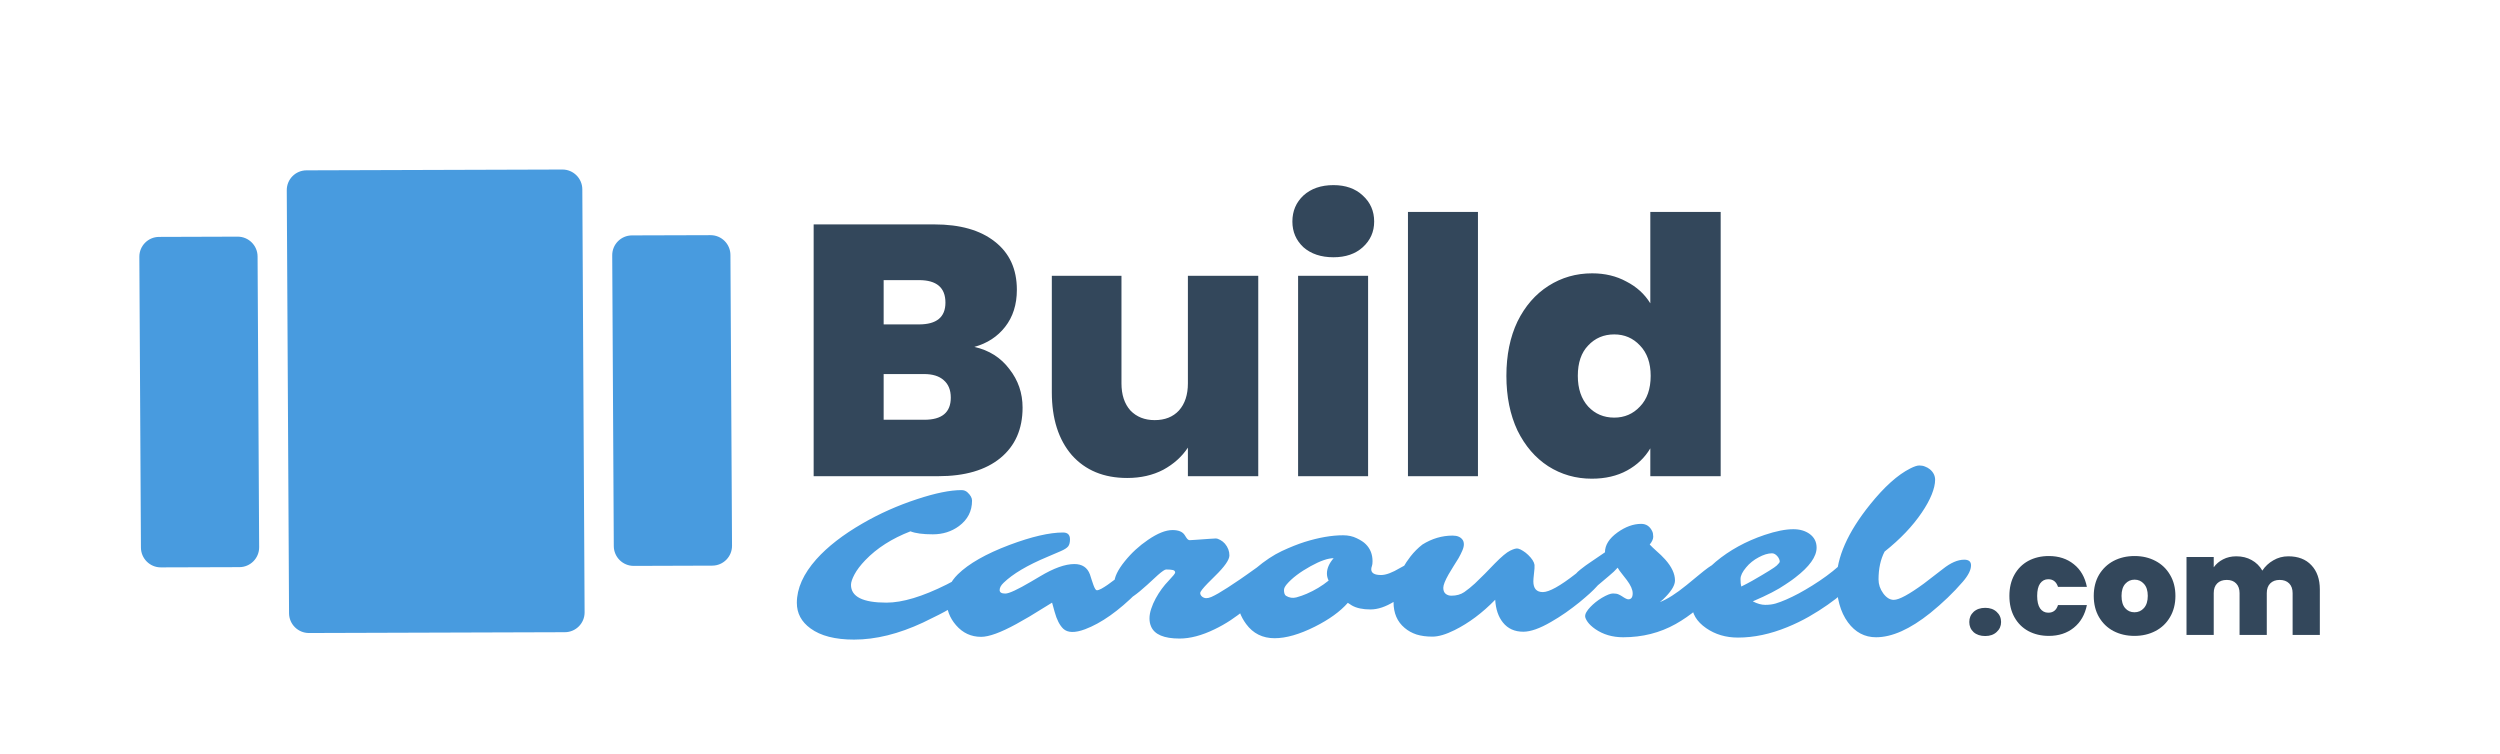 <svg width="126" height="38" viewBox="0 0 126 38" fill="none" xmlns="http://www.w3.org/2000/svg">
<path d="M7.023 12.943C7.02 12.39 7.466 11.941 8.018 11.94L11.976 11.927C12.528 11.925 12.979 12.372 12.982 12.924L13.061 27.58C13.064 28.133 12.618 28.582 12.066 28.584L8.108 28.596C7.556 28.598 7.106 28.151 7.103 27.599L7.023 12.943ZM14.568 30.907C14.571 31.459 15.021 31.906 15.574 31.904L28.469 31.863C29.022 31.861 29.467 31.412 29.464 30.86L29.349 9.541C29.346 8.989 28.895 8.542 28.343 8.544L15.448 8.585C14.895 8.586 14.45 9.036 14.453 9.588L14.568 30.907ZM30.856 12.867C30.853 12.315 31.299 11.866 31.851 11.864L35.809 11.852C36.361 11.85 36.811 12.296 36.814 12.849L36.894 27.505C36.897 28.057 36.451 28.506 35.899 28.508L31.941 28.521C31.389 28.523 30.938 28.076 30.935 27.524L30.856 12.867Z" fill="#489BDF"/>
<path d="M49.108 17.484C49.852 17.652 50.44 18.024 50.872 18.6C51.316 19.164 51.538 19.812 51.538 20.544C51.538 21.624 51.166 22.47 50.422 23.082C49.678 23.694 48.634 24 47.29 24H41.008V11.31H47.092C48.388 11.31 49.402 11.598 50.134 12.174C50.878 12.75 51.25 13.56 51.25 14.604C51.25 15.348 51.052 15.972 50.656 16.476C50.272 16.968 49.756 17.304 49.108 17.484ZM44.536 16.35H46.318C47.206 16.35 47.65 15.984 47.65 15.252C47.65 14.496 47.206 14.118 46.318 14.118H44.536V16.35ZM46.588 21.156C47.476 21.156 47.92 20.784 47.92 20.04C47.92 19.656 47.8 19.362 47.56 19.158C47.332 18.954 47.002 18.852 46.57 18.852H44.536V21.156H46.588ZM63.416 13.902V24H59.87V22.56C59.57 23.016 59.156 23.388 58.628 23.676C58.1 23.952 57.494 24.09 56.81 24.09C55.634 24.09 54.704 23.706 54.02 22.938C53.348 22.158 53.012 21.102 53.012 19.77V13.902H56.522V19.32C56.522 19.896 56.672 20.352 56.972 20.688C57.284 21.012 57.692 21.174 58.196 21.174C58.712 21.174 59.12 21.012 59.42 20.688C59.72 20.352 59.87 19.896 59.87 19.32V13.902H63.416ZM67.206 12.966C66.582 12.966 66.078 12.798 65.694 12.462C65.322 12.114 65.136 11.682 65.136 11.166C65.136 10.638 65.322 10.2 65.694 9.852C66.078 9.504 66.582 9.33 67.206 9.33C67.818 9.33 68.31 9.504 68.682 9.852C69.066 10.2 69.258 10.638 69.258 11.166C69.258 11.682 69.066 12.114 68.682 12.462C68.31 12.798 67.818 12.966 67.206 12.966ZM68.952 13.902V24H65.424V13.902H68.952ZM74.489 10.68V24H70.961V10.68H74.489ZM75.922 18.942C75.922 17.898 76.108 16.986 76.48 16.206C76.864 15.426 77.386 14.826 78.046 14.406C78.706 13.986 79.438 13.776 80.242 13.776C80.89 13.776 81.466 13.914 81.97 14.19C82.486 14.454 82.888 14.82 83.176 15.288V10.68H86.722V24H83.176V22.596C82.9 23.064 82.51 23.436 82.006 23.712C81.502 23.988 80.908 24.126 80.224 24.126C79.42 24.126 78.688 23.916 78.028 23.496C77.38 23.076 76.864 22.476 76.48 21.696C76.108 20.904 75.922 19.986 75.922 18.942ZM83.194 18.942C83.194 18.294 83.014 17.784 82.654 17.412C82.306 17.04 81.874 16.854 81.358 16.854C80.83 16.854 80.392 17.04 80.044 17.412C79.696 17.772 79.522 18.282 79.522 18.942C79.522 19.59 79.696 20.106 80.044 20.49C80.392 20.862 80.83 21.048 81.358 21.048C81.874 21.048 82.306 20.862 82.654 20.49C83.014 20.118 83.194 19.602 83.194 18.942Z" fill="#33475B"/>
<path d="M100.057 32.056C99.814 32.056 99.618 31.991 99.469 31.86C99.324 31.725 99.252 31.554 99.252 31.349C99.252 31.144 99.324 30.973 99.469 30.838C99.618 30.703 99.814 30.635 100.057 30.635C100.295 30.635 100.486 30.703 100.631 30.838C100.78 30.973 100.855 31.144 100.855 31.349C100.855 31.55 100.78 31.718 100.631 31.853C100.486 31.988 100.295 32.056 100.057 32.056ZM101.273 30.033C101.273 29.627 101.357 29.272 101.525 28.969C101.693 28.666 101.927 28.432 102.225 28.269C102.529 28.106 102.874 28.024 103.261 28.024C103.761 28.024 104.181 28.162 104.521 28.437C104.862 28.708 105.081 29.088 105.179 29.578H103.723C103.639 29.321 103.476 29.193 103.233 29.193C103.061 29.193 102.923 29.265 102.82 29.41C102.722 29.55 102.673 29.758 102.673 30.033C102.673 30.308 102.722 30.518 102.82 30.663C102.923 30.808 103.061 30.88 103.233 30.88C103.481 30.88 103.644 30.752 103.723 30.495H105.179C105.081 30.98 104.862 31.361 104.521 31.636C104.181 31.911 103.761 32.049 103.261 32.049C102.874 32.049 102.529 31.967 102.225 31.804C101.927 31.641 101.693 31.407 101.525 31.104C101.357 30.801 101.273 30.444 101.273 30.033ZM107.576 32.049C107.184 32.049 106.832 31.967 106.519 31.804C106.211 31.641 105.969 31.407 105.791 31.104C105.614 30.801 105.525 30.444 105.525 30.033C105.525 29.627 105.614 29.272 105.791 28.969C105.973 28.666 106.218 28.432 106.526 28.269C106.839 28.106 107.191 28.024 107.583 28.024C107.975 28.024 108.325 28.106 108.633 28.269C108.946 28.432 109.191 28.666 109.368 28.969C109.55 29.272 109.641 29.627 109.641 30.033C109.641 30.439 109.55 30.796 109.368 31.104C109.191 31.407 108.946 31.641 108.633 31.804C108.321 31.967 107.968 32.049 107.576 32.049ZM107.576 30.859C107.768 30.859 107.926 30.789 108.052 30.649C108.183 30.504 108.248 30.299 108.248 30.033C108.248 29.767 108.183 29.564 108.052 29.424C107.926 29.284 107.77 29.214 107.583 29.214C107.397 29.214 107.24 29.284 107.114 29.424C106.988 29.564 106.925 29.767 106.925 30.033C106.925 30.304 106.986 30.509 107.107 30.649C107.229 30.789 107.385 30.859 107.576 30.859ZM115.331 28.038C115.825 28.038 116.213 28.187 116.493 28.486C116.777 28.785 116.92 29.193 116.92 29.711V32H115.548V29.893C115.548 29.683 115.489 29.52 115.373 29.403C115.256 29.286 115.097 29.228 114.897 29.228C114.696 29.228 114.537 29.286 114.421 29.403C114.304 29.52 114.246 29.683 114.246 29.893V32H112.874V29.893C112.874 29.683 112.815 29.52 112.699 29.403C112.587 29.286 112.43 29.228 112.23 29.228C112.024 29.228 111.863 29.286 111.747 29.403C111.63 29.52 111.572 29.683 111.572 29.893V32H110.2V28.073H111.572V28.591C111.693 28.423 111.849 28.29 112.041 28.192C112.237 28.089 112.461 28.038 112.713 28.038C113.002 28.038 113.259 28.101 113.483 28.227C113.711 28.353 113.891 28.53 114.022 28.759C114.162 28.544 114.346 28.372 114.575 28.241C114.803 28.106 115.055 28.038 115.331 28.038Z" fill="#33475B"/>
<path d="M42.89 29.476C42.89 30.074 43.486 30.373 44.678 30.373C45.484 30.373 46.495 30.068 47.713 29.459L48.261 29.169C49.092 28.747 49.56 28.656 49.668 28.895C49.697 28.96 49.711 29.035 49.711 29.121C49.711 29.203 49.675 29.289 49.603 29.379C49.535 29.465 49.442 29.561 49.324 29.669C49.206 29.773 49.068 29.884 48.911 30.002C48.753 30.116 48.587 30.231 48.411 30.346L47.885 30.673C47.706 30.781 47.512 30.886 47.305 30.99L46.52 31.377C45.292 31.95 44.134 32.236 43.045 32.236C42.093 32.236 41.361 32.048 40.849 31.672C40.39 31.339 40.161 30.91 40.161 30.383C40.161 29.656 40.489 28.924 41.144 28.186C41.71 27.553 42.485 26.951 43.47 26.382C44.329 25.884 45.246 25.476 46.22 25.157C47.14 24.853 47.887 24.701 48.459 24.701C48.581 24.701 48.683 24.74 48.766 24.819C48.916 24.959 48.991 25.096 48.991 25.232C48.991 25.762 48.771 26.19 48.331 26.516C47.955 26.792 47.516 26.93 47.015 26.93C46.513 26.93 46.137 26.88 45.887 26.779C44.952 27.141 44.193 27.626 43.609 28.235C43.366 28.489 43.185 28.727 43.067 28.949C42.949 29.171 42.89 29.347 42.89 29.476ZM58.138 27.966C58.253 27.966 58.31 28.063 58.31 28.256C58.31 28.589 58.077 29.021 57.612 29.551L57.306 29.862C56.378 30.79 55.505 31.407 54.685 31.715C54.176 31.905 53.811 31.896 53.589 31.689C53.406 31.513 53.261 31.23 53.154 30.84L53.025 30.373L51.881 31.076L51.22 31.452C50.432 31.882 49.842 32.097 49.448 32.097C48.943 32.097 48.522 31.901 48.185 31.511C47.863 31.142 47.702 30.715 47.702 30.227C47.702 29.748 47.894 29.32 48.277 28.944C48.825 28.407 49.69 27.914 50.871 27.467C51.988 27.048 52.891 26.838 53.578 26.838C53.811 26.838 53.927 26.953 53.927 27.182C53.927 27.34 53.897 27.458 53.836 27.537C53.775 27.615 53.65 27.696 53.46 27.778L52.783 28.068C51.781 28.487 51.047 28.922 50.581 29.373C50.449 29.499 50.382 29.621 50.382 29.739C50.382 29.857 50.477 29.916 50.667 29.916C50.853 29.916 51.286 29.715 51.967 29.314L52.413 29.051C53.104 28.636 53.682 28.428 54.148 28.428C54.541 28.428 54.803 28.602 54.932 28.949C54.964 29.042 54.994 29.137 55.023 29.234C55.052 29.327 55.08 29.411 55.109 29.486C55.173 29.662 55.231 29.75 55.281 29.75C55.334 29.75 55.41 29.724 55.506 29.674C55.603 29.621 55.709 29.554 55.823 29.476C55.941 29.393 56.063 29.304 56.188 29.207L56.838 28.686C57.415 28.206 57.848 27.966 58.138 27.966ZM56.736 30.227C56.668 30.227 56.602 30.211 56.538 30.179C56.47 30.147 56.407 30.095 56.35 30.023C56.224 29.866 56.162 29.651 56.162 29.379C56.162 29.089 56.335 28.727 56.683 28.294C57.019 27.875 57.411 27.513 57.859 27.209C58.339 26.88 58.751 26.715 59.094 26.715C59.399 26.715 59.605 26.801 59.712 26.973L59.787 27.091C59.844 27.18 59.902 27.225 59.959 27.225C60.016 27.225 60.106 27.22 60.227 27.209L60.99 27.155C61.108 27.145 61.202 27.139 61.27 27.139C61.338 27.139 61.415 27.164 61.501 27.214C61.59 27.261 61.669 27.324 61.737 27.402C61.887 27.581 61.962 27.778 61.962 27.993C61.962 28.215 61.717 28.564 61.227 29.041L60.872 29.395C60.618 29.656 60.491 29.821 60.491 29.889C60.491 29.957 60.523 30.018 60.587 30.072C60.652 30.122 60.722 30.147 60.797 30.147C60.872 30.147 60.956 30.127 61.049 30.088C61.146 30.045 61.264 29.984 61.404 29.905C61.544 29.823 61.703 29.724 61.882 29.61C62.372 29.288 62.7 29.066 62.865 28.944L63.31 28.627C63.615 28.412 63.831 28.305 63.96 28.305C64.089 28.305 64.195 28.333 64.277 28.391C64.36 28.444 64.401 28.539 64.401 28.675C64.401 28.811 64.331 28.994 64.191 29.223C64.052 29.452 63.9 29.651 63.735 29.819C63.574 29.988 63.416 30.143 63.262 30.287C63.108 30.43 62.926 30.586 62.714 30.754C62.507 30.919 62.276 31.087 62.022 31.259C61.767 31.427 61.499 31.579 61.216 31.715C60.575 32.027 59.986 32.183 59.449 32.183C58.665 32.183 58.187 31.98 58.015 31.576C57.961 31.454 57.934 31.318 57.934 31.168C57.934 31.017 57.963 30.856 58.02 30.684C58.077 30.509 58.153 30.335 58.246 30.163C58.432 29.823 58.652 29.522 58.906 29.261C59.121 29.035 59.228 28.901 59.228 28.858C59.228 28.79 59.189 28.747 59.11 28.729C59.035 28.711 58.922 28.702 58.772 28.702C58.708 28.702 58.57 28.795 58.358 28.981L57.832 29.465C57.273 29.973 56.908 30.227 56.736 30.227ZM69.111 28.691C69.111 28.885 69.276 28.981 69.606 28.981C69.849 28.981 70.168 28.863 70.561 28.627L70.991 28.391C71.124 28.315 71.238 28.278 71.335 28.278C71.435 28.278 71.514 28.308 71.571 28.369C71.629 28.43 71.657 28.514 71.657 28.622C71.657 28.729 71.621 28.854 71.55 28.998C71.478 29.137 71.38 29.286 71.254 29.443C71.129 29.597 70.982 29.751 70.814 29.905C70.646 30.056 70.465 30.192 70.272 30.314C69.842 30.582 69.442 30.716 69.074 30.716C68.683 30.716 68.372 30.65 68.139 30.518C68.067 30.475 67.998 30.43 67.93 30.383C67.546 30.82 66.992 31.221 66.265 31.586C65.491 31.973 64.816 32.166 64.24 32.166C63.635 32.166 63.157 31.928 62.806 31.452C62.523 31.065 62.381 30.673 62.381 30.276C62.381 29.703 62.688 29.157 63.3 28.638C63.751 28.258 64.186 27.97 64.605 27.773C65.028 27.576 65.409 27.424 65.749 27.316C66.469 27.091 67.117 26.978 67.693 26.978C67.951 26.978 68.18 27.028 68.381 27.128C68.585 27.225 68.735 27.324 68.832 27.424C69.061 27.649 69.176 27.938 69.176 28.289C69.176 28.392 69.165 28.473 69.144 28.53C69.122 28.588 69.111 28.641 69.111 28.691ZM64.718 29.706L64.712 29.723V29.728C64.712 29.882 64.746 29.982 64.814 30.029C64.979 30.129 65.153 30.156 65.335 30.109C65.518 30.059 65.692 29.998 65.856 29.927C66.265 29.751 66.633 29.529 66.963 29.261C66.906 29.146 66.877 29.028 66.877 28.906C66.877 28.648 66.99 28.391 67.215 28.133C66.929 28.133 66.542 28.267 66.055 28.536C65.518 28.833 65.115 29.139 64.847 29.454C64.761 29.561 64.718 29.646 64.718 29.706ZM77.281 29.298C77.281 29.66 77.44 29.841 77.759 29.841C78.078 29.841 78.629 29.535 79.413 28.922L79.886 28.536C80.197 28.278 80.495 28.149 80.777 28.149C80.881 28.149 80.949 28.178 80.981 28.235C81.014 28.289 81.03 28.358 81.03 28.444C81.03 28.527 81.014 28.614 80.981 28.707C80.953 28.797 80.912 28.892 80.858 28.992C80.74 29.218 80.625 29.393 80.514 29.519C80.403 29.644 80.272 29.775 80.122 29.911C79.975 30.043 79.8 30.194 79.596 30.362C79.392 30.526 79.166 30.697 78.919 30.872C78.672 31.044 78.423 31.201 78.172 31.345C77.607 31.674 77.141 31.839 76.776 31.839C76.339 31.839 75.997 31.685 75.75 31.377C75.517 31.09 75.387 30.707 75.358 30.227C74.713 30.89 74.031 31.4 73.311 31.758C72.871 31.977 72.499 32.086 72.194 32.086C71.89 32.086 71.623 32.05 71.394 31.979C71.165 31.903 70.964 31.792 70.793 31.645C70.42 31.334 70.234 30.901 70.234 30.346C70.234 29.551 70.519 28.785 71.088 28.047C71.267 27.818 71.467 27.617 71.689 27.445C72.169 27.145 72.678 26.994 73.215 26.994C73.451 26.994 73.62 27.067 73.72 27.214C73.759 27.272 73.779 27.347 73.779 27.44C73.779 27.529 73.752 27.635 73.698 27.757C73.648 27.875 73.585 28 73.51 28.133C73.435 28.262 73.351 28.396 73.258 28.536C73.168 28.675 73.086 28.811 73.011 28.944C72.832 29.259 72.742 29.486 72.742 29.626C72.742 29.762 72.782 29.862 72.86 29.927C72.939 29.991 73.036 30.023 73.15 30.023C73.405 30.023 73.621 29.963 73.8 29.841C73.979 29.715 74.157 29.572 74.332 29.411L74.837 28.917L75.326 28.412C75.673 28.058 75.936 27.837 76.115 27.752C76.298 27.662 76.43 27.628 76.513 27.649C76.595 27.671 76.679 27.71 76.765 27.768C76.851 27.821 76.935 27.887 77.018 27.966C77.211 28.152 77.318 28.321 77.34 28.471C77.347 28.568 77.338 28.713 77.313 28.906C77.291 29.096 77.281 29.227 77.281 29.298ZM83.269 26.769C83.305 26.84 83.323 26.935 83.323 27.053C83.323 27.168 83.264 27.299 83.146 27.445C83.239 27.542 83.357 27.655 83.501 27.784C83.647 27.909 83.789 28.047 83.925 28.197C84.254 28.566 84.419 28.919 84.419 29.255C84.419 29.477 84.267 29.748 83.962 30.066C83.869 30.167 83.767 30.26 83.656 30.346C84.029 30.203 84.476 29.918 84.999 29.492L85.627 28.976C85.993 28.672 86.236 28.496 86.358 28.45C86.483 28.403 86.596 28.38 86.696 28.38C86.796 28.38 86.893 28.405 86.986 28.455C87.083 28.505 87.131 28.588 87.131 28.702C87.131 28.813 87.113 28.922 87.078 29.03C87.042 29.134 86.999 29.23 86.949 29.32C86.877 29.449 86.773 29.581 86.637 29.717C86.261 30.072 85.896 30.398 85.541 30.695C85.191 30.988 84.827 31.241 84.451 31.452C83.656 31.896 82.775 32.118 81.809 32.118C81.268 32.118 80.799 31.98 80.401 31.705C80.237 31.59 80.109 31.472 80.02 31.35C79.934 31.225 79.891 31.128 79.891 31.06C79.891 30.988 79.914 30.915 79.961 30.84C80.007 30.761 80.07 30.68 80.149 30.598C80.228 30.516 80.317 30.433 80.418 30.351C80.521 30.269 80.627 30.195 80.734 30.131C80.985 29.984 81.171 29.911 81.293 29.911C81.418 29.911 81.513 29.927 81.578 29.959C81.642 29.988 81.701 30.02 81.755 30.056C81.902 30.156 82.005 30.206 82.066 30.206C82.213 30.206 82.287 30.106 82.287 29.905C82.287 29.719 82.188 29.495 81.991 29.234C81.912 29.127 81.83 29.021 81.744 28.917C81.658 28.813 81.587 28.711 81.529 28.611C81.415 28.743 81.272 28.879 81.1 29.019L80.579 29.459C80.217 29.771 79.882 29.92 79.574 29.905C79.395 29.891 79.306 29.692 79.306 29.309C79.306 29.241 79.311 29.175 79.322 29.11C79.34 28.999 79.449 28.865 79.649 28.707C79.85 28.55 79.995 28.442 80.085 28.385C80.178 28.324 80.256 28.271 80.321 28.224L80.89 27.837C80.89 27.472 81.101 27.137 81.524 26.833C81.925 26.547 82.322 26.403 82.716 26.403C82.967 26.403 83.151 26.525 83.269 26.769ZM93.684 28.052C93.856 28.052 93.942 28.149 93.942 28.342C93.942 28.471 93.897 28.634 93.808 28.831C93.722 29.024 93.596 29.207 93.432 29.379C93.267 29.547 93.077 29.723 92.862 29.905C92.651 30.088 92.402 30.279 92.116 30.48C91.833 30.68 91.519 30.879 91.176 31.076C90.832 31.273 90.467 31.45 90.08 31.608C89.224 31.959 88.395 32.134 87.593 32.134C86.981 32.134 86.446 31.975 85.987 31.656C85.507 31.323 85.268 30.919 85.268 30.442C85.268 29.694 85.67 28.983 86.476 28.31C87.171 27.73 87.989 27.281 88.931 26.962C89.504 26.769 89.989 26.672 90.386 26.672C90.709 26.672 90.981 26.751 91.203 26.908C91.439 27.08 91.557 27.311 91.557 27.601C91.557 28.056 91.197 28.559 90.478 29.11C90.363 29.2 90.259 29.275 90.166 29.336L89.973 29.465C89.615 29.715 89.07 29.997 88.34 30.308C88.565 30.426 88.775 30.485 88.968 30.485C89.165 30.485 89.341 30.462 89.495 30.416C89.652 30.369 89.829 30.303 90.026 30.217C90.223 30.131 90.433 30.029 90.655 29.911C90.88 29.789 91.108 29.656 91.337 29.513C91.849 29.195 92.293 28.869 92.669 28.536C92.866 28.353 93.117 28.208 93.421 28.101C93.521 28.068 93.609 28.052 93.684 28.052ZM87.76 29.561L88.055 29.411C88.152 29.361 88.238 29.314 88.313 29.271C89.036 28.856 89.448 28.6 89.548 28.503C89.649 28.407 89.699 28.34 89.699 28.305C89.699 28.265 89.688 28.221 89.666 28.17C89.645 28.12 89.616 28.076 89.581 28.036C89.495 27.936 89.403 27.886 89.307 27.886C89.21 27.886 89.103 27.904 88.984 27.939C88.87 27.975 88.753 28.025 88.635 28.09C88.517 28.151 88.403 28.226 88.291 28.315C88.184 28.401 88.089 28.494 88.007 28.595C87.817 28.82 87.722 29.015 87.722 29.18C87.722 29.345 87.735 29.472 87.76 29.561ZM98.996 28.208C99.225 28.208 99.34 28.303 99.34 28.493C99.34 28.725 99.2 29.003 98.921 29.325C98.459 29.862 97.915 30.385 97.288 30.894C96.268 31.71 95.356 32.118 94.554 32.118C93.978 32.118 93.505 31.867 93.136 31.366C92.753 30.843 92.561 30.142 92.561 29.261C92.561 28.104 93.126 26.826 94.253 25.426C94.97 24.534 95.644 23.929 96.278 23.61C96.475 23.51 96.626 23.46 96.73 23.46C96.837 23.46 96.934 23.478 97.019 23.514C97.109 23.546 97.191 23.592 97.267 23.653C97.442 23.8 97.53 23.977 97.53 24.185C97.53 24.393 97.472 24.64 97.358 24.926C97.243 25.209 97.077 25.512 96.858 25.834C96.397 26.518 95.772 27.173 94.984 27.8C94.78 28.19 94.678 28.659 94.678 29.207C94.678 29.454 94.757 29.687 94.914 29.905C95.075 30.124 95.252 30.233 95.446 30.233C95.711 30.233 96.217 29.959 96.966 29.411L97.922 28.675C98.312 28.364 98.67 28.208 98.996 28.208Z" fill="#489BDF"/>
</svg>
